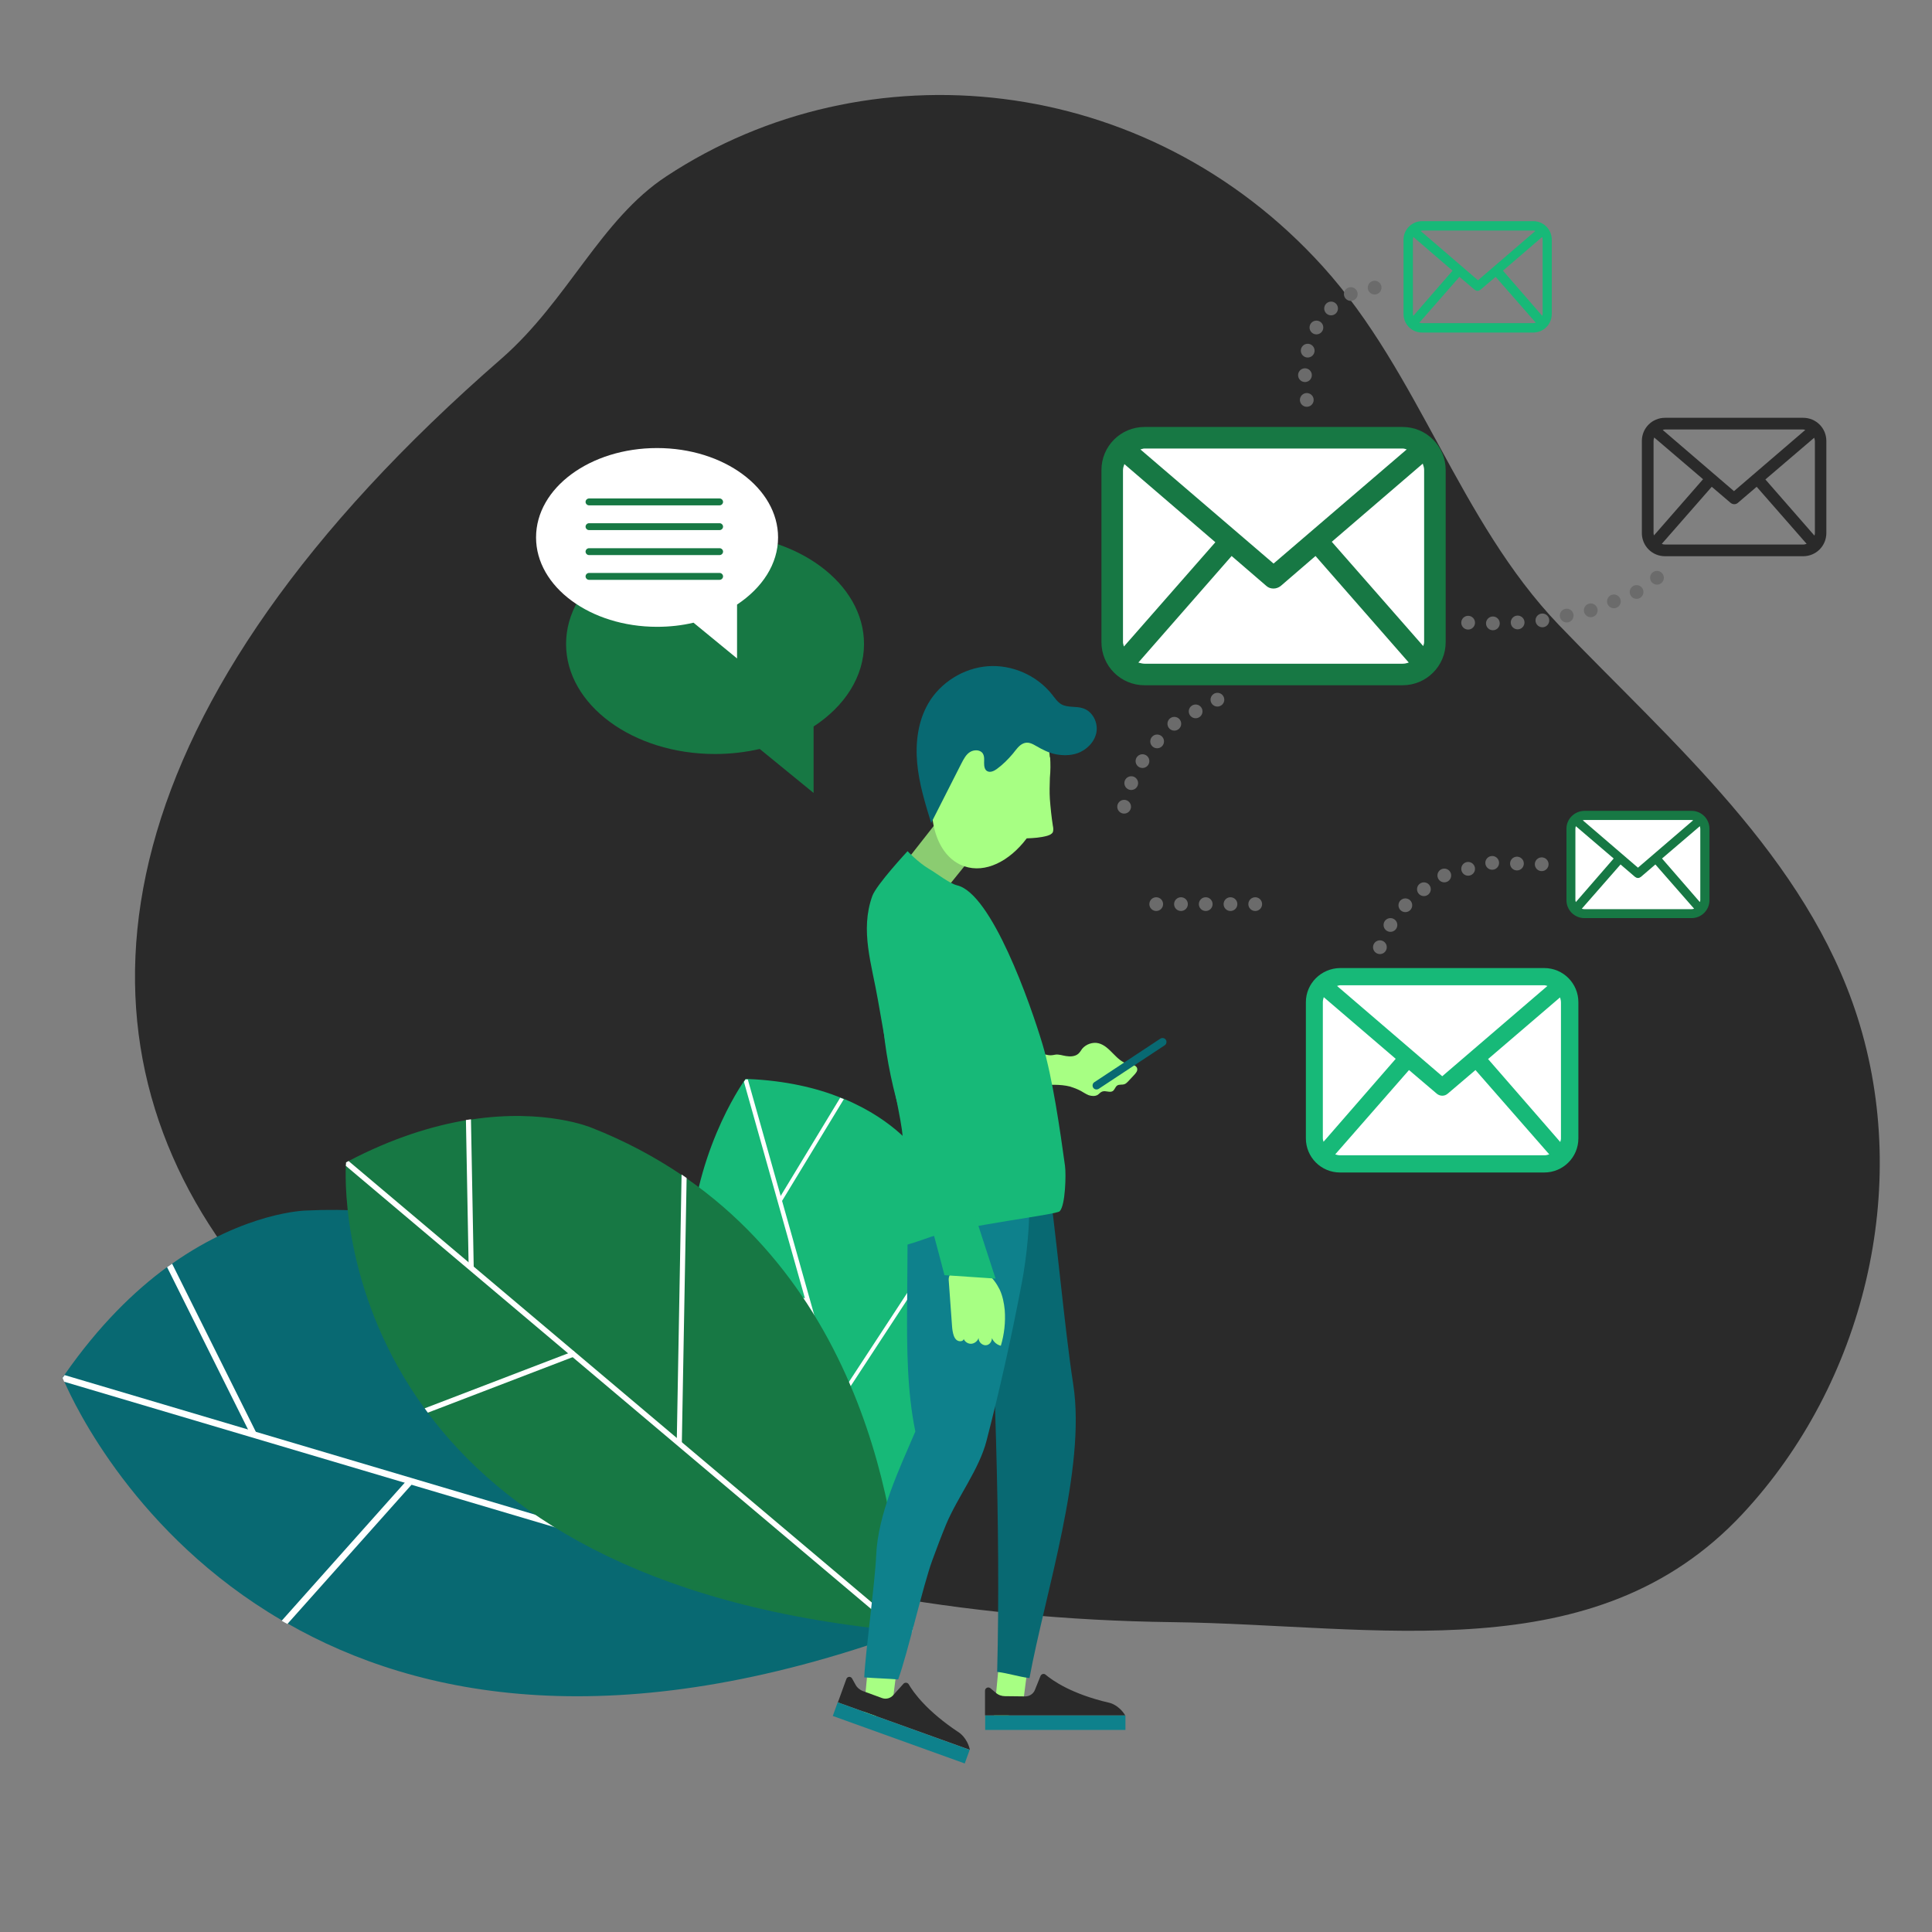 <svg width="258" height="258" viewBox="0 0 258 258" fill="none" xmlns="http://www.w3.org/2000/svg">
<rect x="0" y="0" width="258" height="258" fill="#808080" stroke="none"/>
<g clip-path="url(#clip0_16_731)">
<path d="M88.999 23.535C115.656 5.968 153.117 9.549 176.683 35.624C189.567 49.886 194.801 69.504 208.175 83.46C223.233 99.16 241.228 114.432 248.053 135.856C255.307 158.626 248.941 184.732 232.72 202.146C212.98 223.325 183.967 216.959 156.544 216.622C44.255 215.214 -39.205 140.263 66.994 47.866C75.87 40.093 80.185 29.32 88.999 23.535V23.535Z" fill="#2A2A2A"/>
<path d="M188.527 89.061H152.719C150.699 89.061 149.046 87.408 149.046 85.388V62.128C149.046 60.108 150.699 58.456 152.719 58.456H188.527C190.547 58.456 192.199 60.108 192.199 62.128V85.388C192.199 87.408 190.547 89.061 188.527 89.061Z" fill="white"/>
<path d="M147.088 62.771V85.755C147.088 88.938 149.658 91.509 152.841 91.509H187.302C190.485 91.509 193.056 88.938 193.056 85.755V62.771C193.056 59.588 190.485 57.017 187.302 57.017H152.841C149.658 57.017 147.088 59.588 147.088 62.771V62.771ZM150.087 86.337C150.056 86.153 149.964 85.969 149.964 85.786V62.801C149.964 62.495 150.056 62.22 150.148 61.975L162.298 72.411L150.087 86.337V86.337ZM187.302 59.894C187.486 59.894 187.67 59.955 187.853 60.016L170.072 75.258L152.29 60.016C152.474 59.986 152.627 59.894 152.841 59.894H187.302V59.894ZM177.846 72.35L189.996 61.914C190.088 62.189 190.179 62.465 190.179 62.74V85.725C190.179 85.939 190.118 86.092 190.057 86.275L177.846 72.35V72.35ZM152.841 88.632C152.535 88.632 152.29 88.54 152.015 88.479L164.471 74.248L169.123 78.257C169.399 78.502 169.735 78.594 170.072 78.594C170.409 78.594 170.745 78.471 171.021 78.257L175.673 74.248L188.129 88.479C187.853 88.571 187.609 88.632 187.302 88.632H152.841V88.632Z" fill="#177844"/>
<path d="M205.972 154.861H179.039C177.019 154.861 175.367 153.209 175.367 151.189V134.233C175.367 132.214 177.019 130.561 179.039 130.561H205.972C207.991 130.561 209.644 132.214 209.644 134.233V151.189C209.644 153.209 207.991 154.861 205.972 154.861Z" fill="white"/>
<path d="M174.387 133.836V152.015C174.387 154.525 176.407 156.575 178.947 156.575H206.216C208.726 156.575 210.777 154.555 210.777 152.015V133.836C210.777 131.326 208.757 129.275 206.216 129.275H178.947C176.438 129.306 174.387 131.326 174.387 133.836ZM176.744 152.474C176.713 152.321 176.652 152.199 176.652 152.015V133.836C176.652 133.591 176.713 133.377 176.774 133.162L186.384 141.395L176.744 152.474ZM206.216 131.571C206.369 131.571 206.492 131.632 206.645 131.663L192.597 143.721L178.549 131.663C178.703 131.632 178.825 131.571 178.978 131.571H206.216ZM198.718 141.426L208.328 133.193C208.389 133.407 208.451 133.621 208.451 133.866V152.046C208.451 152.199 208.389 152.352 208.359 152.505L198.718 141.426ZM178.947 154.28C178.703 154.28 178.519 154.219 178.305 154.157L188.159 142.895L191.863 146.047C192.077 146.231 192.352 146.322 192.597 146.322C192.873 146.322 193.117 146.231 193.332 146.047L197.035 142.895L206.89 154.157C206.675 154.219 206.461 154.28 206.247 154.28H178.947Z" fill="#17B978"/>
<path d="M219.254 58.884V71.187C219.254 72.901 220.631 74.278 222.345 74.278H240.8C242.514 74.278 243.891 72.901 243.891 71.187V58.884C243.891 57.17 242.514 55.793 240.8 55.793H222.345C220.631 55.793 219.254 57.17 219.254 58.884V58.884ZM220.876 71.493C220.846 71.401 220.815 71.31 220.815 71.187V58.884C220.815 58.731 220.846 58.578 220.907 58.425L227.426 63.995L220.876 71.493V71.493ZM240.8 57.354C240.892 57.354 240.984 57.384 241.075 57.415L231.557 65.587L222.039 57.415C222.131 57.384 222.223 57.354 222.315 57.354H240.8V57.354ZM235.75 64.026L242.269 58.456C242.3 58.608 242.361 58.731 242.361 58.915V71.218C242.361 71.31 242.33 71.432 242.3 71.524L235.75 64.026V64.026ZM222.345 72.717C222.192 72.717 222.039 72.687 221.917 72.626L228.589 65.005L231.098 67.147C231.251 67.27 231.435 67.331 231.588 67.331C231.772 67.331 231.955 67.27 232.078 67.147L234.587 65.005L241.259 72.626C241.106 72.656 240.984 72.717 240.831 72.717H222.345V72.717Z" fill="#2A2A2A"/>
<path d="M224.335 122.42H213.317C211.297 122.42 209.644 120.767 209.644 118.747V112.198C209.644 110.178 211.297 108.525 213.317 108.525H224.335C226.354 108.525 228.007 110.178 228.007 112.198V118.747C228.007 120.767 226.354 122.42 224.335 122.42Z" fill="white"/>
<path d="M209.185 110.668V120.216C209.185 121.532 210.256 122.604 211.572 122.604H225.895C227.211 122.604 228.283 121.532 228.283 120.216V110.668C228.283 109.352 227.211 108.28 225.895 108.28H211.572C210.256 108.311 209.185 109.352 209.185 110.668ZM210.44 120.461C210.409 120.369 210.379 120.308 210.379 120.216V110.668C210.379 110.545 210.409 110.423 210.44 110.331L215.49 114.646L210.44 120.461ZM225.895 109.505C225.987 109.505 226.048 109.535 226.11 109.535L218.734 115.87L211.358 109.535C211.419 109.535 211.511 109.505 211.572 109.505H225.895ZM221.947 114.646L226.997 110.331C227.028 110.453 227.058 110.545 227.058 110.668V120.216C227.058 120.308 227.028 120.369 226.997 120.461L221.947 114.646ZM211.572 121.41C211.45 121.41 211.327 121.379 211.236 121.349L216.408 115.442L218.336 117.095C218.458 117.186 218.581 117.248 218.734 117.248C218.887 117.248 219.009 117.186 219.132 117.095L221.06 115.442L226.232 121.349C226.11 121.379 226.018 121.41 225.895 121.41H211.572V121.41Z" fill="#177844"/>
<path d="M187.425 32.013V41.929C187.425 43.306 188.527 44.408 189.904 44.408H204.747C206.125 44.408 207.226 43.306 207.226 41.929V32.013C207.226 30.636 206.125 29.534 204.747 29.534H189.904C188.557 29.534 187.425 30.636 187.425 32.013ZM188.741 42.174C188.71 42.082 188.68 42.021 188.68 41.929V32.013C188.68 31.89 188.71 31.768 188.741 31.646L193.974 36.145L188.741 42.174ZM204.778 30.789C204.87 30.789 204.931 30.819 205.023 30.85L197.372 37.43L189.72 30.85C189.812 30.819 189.873 30.789 189.965 30.789H204.778V30.789ZM200.707 36.145L205.941 31.646C205.972 31.768 206.002 31.89 206.002 32.013V41.929C206.002 42.021 205.972 42.082 205.941 42.174L200.707 36.145ZM189.904 43.153C189.782 43.153 189.659 43.122 189.537 43.092L194.893 36.971L196.912 38.685C197.035 38.776 197.157 38.838 197.31 38.838C197.463 38.838 197.586 38.776 197.708 38.685L199.728 36.971L205.084 43.092C204.962 43.122 204.87 43.153 204.717 43.153H189.904V43.153Z" fill="#17B978"/>
<path d="M162.574 94.355C163.081 94.355 163.492 93.944 163.492 93.437C163.492 92.93 163.081 92.519 162.574 92.519C162.067 92.519 161.656 92.93 161.656 93.437C161.656 93.944 162.067 94.355 162.574 94.355Z" fill="#6B6B6B"/>
<path d="M159.666 95.916C160.173 95.916 160.584 95.505 160.584 94.998C160.584 94.491 160.173 94.08 159.666 94.08C159.159 94.08 158.748 94.491 158.748 94.998C158.748 95.505 159.159 95.916 159.666 95.916Z" fill="#6B6B6B"/>
<path d="M156.82 97.569C157.327 97.569 157.738 97.158 157.738 96.65C157.738 96.143 157.327 95.732 156.82 95.732C156.313 95.732 155.902 96.143 155.902 96.65C155.902 97.158 156.313 97.569 156.82 97.569Z" fill="#6B6B6B"/>
<path d="M154.525 99.925C155.032 99.925 155.443 99.514 155.443 99.007C155.443 98.5 155.032 98.089 154.525 98.089C154.017 98.089 153.606 98.5 153.606 99.007C153.606 99.514 154.017 99.925 154.525 99.925Z" fill="#6B6B6B"/>
<path d="M152.566 102.557C153.073 102.557 153.484 102.146 153.484 101.639C153.484 101.132 153.073 100.721 152.566 100.721C152.059 100.721 151.648 101.132 151.648 101.639C151.648 102.146 152.059 102.557 152.566 102.557Z" fill="#6B6B6B"/>
<path d="M151.066 105.495C151.573 105.495 151.984 105.084 151.984 104.577C151.984 104.07 151.573 103.659 151.066 103.659C150.559 103.659 150.148 104.07 150.148 104.577C150.148 105.084 150.559 105.495 151.066 105.495Z" fill="#6B6B6B"/>
<path d="M150.117 108.648C150.625 108.648 151.036 108.237 151.036 107.73C151.036 107.222 150.625 106.811 150.117 106.811C149.61 106.811 149.199 107.222 149.199 107.73C149.199 108.237 149.61 108.648 150.117 108.648Z" fill="#6B6B6B"/>
<path d="M167.623 121.655C168.131 121.655 168.542 121.244 168.542 120.737C168.542 120.23 168.131 119.819 167.623 119.819C167.116 119.819 166.705 120.23 166.705 120.737C166.705 121.244 167.116 121.655 167.623 121.655Z" fill="#6B6B6B"/>
<path d="M164.318 121.655C164.825 121.655 165.236 121.244 165.236 120.737C165.236 120.23 164.825 119.819 164.318 119.819C163.811 119.819 163.4 120.23 163.4 120.737C163.4 121.244 163.811 121.655 164.318 121.655Z" fill="#6B6B6B"/>
<path d="M161.013 121.655C161.52 121.655 161.931 121.244 161.931 120.737C161.931 120.23 161.52 119.819 161.013 119.819C160.506 119.819 160.095 120.23 160.095 120.737C160.095 121.244 160.506 121.655 161.013 121.655Z" fill="#6B6B6B"/>
<path d="M157.707 121.655C158.215 121.655 158.626 121.244 158.626 120.737C158.626 120.23 158.215 119.819 157.707 119.819C157.2 119.819 156.789 120.23 156.789 120.737C156.789 121.244 157.2 121.655 157.707 121.655Z" fill="#6B6B6B"/>
<path d="M154.402 121.655C154.909 121.655 155.32 121.244 155.32 120.737C155.32 120.23 154.909 119.819 154.402 119.819C153.895 119.819 153.484 120.23 153.484 120.737C153.484 121.244 153.895 121.655 154.402 121.655Z" fill="#6B6B6B"/>
<path d="M205.88 116.33C206.387 116.33 206.798 115.918 206.798 115.411C206.798 114.904 206.387 114.493 205.88 114.493C205.373 114.493 204.962 114.904 204.962 115.411C204.962 115.918 205.373 116.33 205.88 116.33Z" fill="#6B6B6B"/>
<path d="M202.574 116.238C203.081 116.238 203.493 115.827 203.493 115.32C203.493 114.812 203.081 114.401 202.574 114.401C202.067 114.401 201.656 114.812 201.656 115.32C201.656 115.827 202.067 116.238 202.574 116.238Z" fill="#6B6B6B"/>
<path d="M199.269 116.146C199.776 116.146 200.187 115.735 200.187 115.228C200.187 114.721 199.776 114.31 199.269 114.31C198.762 114.31 198.351 114.721 198.351 115.228C198.351 115.735 198.762 116.146 199.269 116.146Z" fill="#6B6B6B"/>
<path d="M196.056 116.942C196.563 116.942 196.974 116.531 196.974 116.023C196.974 115.516 196.563 115.105 196.056 115.105C195.548 115.105 195.137 115.516 195.137 116.023C195.137 116.531 195.548 116.942 196.056 116.942Z" fill="#6B6B6B"/>
<path d="M192.873 117.829C193.38 117.829 193.791 117.418 193.791 116.911C193.791 116.404 193.38 115.993 192.873 115.993C192.366 115.993 191.954 116.404 191.954 116.911C191.954 117.418 192.366 117.829 192.873 117.829Z" fill="#6B6B6B"/>
<path d="M190.149 119.665C190.656 119.665 191.067 119.254 191.067 118.747C191.067 118.24 190.656 117.829 190.149 117.829C189.642 117.829 189.231 118.24 189.231 118.747C189.231 119.254 189.642 119.665 190.149 119.665Z" fill="#6B6B6B"/>
<path d="M187.67 121.808C188.177 121.808 188.588 121.397 188.588 120.89C188.588 120.383 188.177 119.972 187.67 119.972C187.163 119.972 186.752 120.383 186.752 120.89C186.752 121.397 187.163 121.808 187.67 121.808Z" fill="#6B6B6B"/>
<path d="M185.68 124.44C186.187 124.44 186.599 124.029 186.599 123.522C186.599 123.015 186.187 122.604 185.68 122.604C185.173 122.604 184.762 123.015 184.762 123.522C184.762 124.029 185.173 124.44 185.68 124.44Z" fill="#6B6B6B"/>
<path d="M184.273 127.409C184.78 127.409 185.191 126.997 185.191 126.49C185.191 125.983 184.78 125.572 184.273 125.572C183.766 125.572 183.354 125.983 183.354 126.49C183.354 126.997 183.766 127.409 184.273 127.409Z" fill="#6B6B6B"/>
<path d="M221.274 78.073C221.781 78.073 222.192 77.662 222.192 77.155C222.192 76.648 221.781 76.237 221.274 76.237C220.767 76.237 220.356 76.648 220.356 77.155C220.356 77.662 220.767 78.073 221.274 78.073Z" fill="#6B6B6B"/>
<path d="M218.55 79.971C219.057 79.971 219.468 79.56 219.468 79.053C219.468 78.546 219.057 78.135 218.55 78.135C218.043 78.135 217.632 78.546 217.632 79.053C217.632 79.56 218.043 79.971 218.55 79.971Z" fill="#6B6B6B"/>
<path d="M215.52 81.226C216.027 81.226 216.438 80.814 216.438 80.308C216.438 79.8 216.027 79.389 215.52 79.389C215.013 79.389 214.602 79.8 214.602 80.308C214.602 80.814 215.013 81.226 215.52 81.226Z" fill="#6B6B6B"/>
<path d="M212.429 82.419C212.936 82.419 213.347 82.008 213.347 81.501C213.347 80.994 212.936 80.583 212.429 80.583C211.922 80.583 211.511 80.994 211.511 81.501C211.511 82.008 211.922 82.419 212.429 82.419Z" fill="#6B6B6B"/>
<path d="M209.216 83.123C209.723 83.123 210.134 82.712 210.134 82.205C210.134 81.698 209.723 81.287 209.216 81.287C208.709 81.287 208.297 81.698 208.297 82.205C208.297 82.712 208.709 83.123 209.216 83.123Z" fill="#6B6B6B"/>
<path d="M205.972 83.766C206.479 83.766 206.89 83.355 206.89 82.848C206.89 82.341 206.479 81.93 205.972 81.93C205.464 81.93 205.053 82.341 205.053 82.848C205.053 83.355 205.464 83.766 205.972 83.766Z" fill="#6B6B6B"/>
<path d="M202.666 84.041C203.173 84.041 203.584 83.63 203.584 83.123C203.584 82.616 203.173 82.205 202.666 82.205C202.159 82.205 201.748 82.616 201.748 83.123C201.748 83.63 202.159 84.041 202.666 84.041Z" fill="#6B6B6B"/>
<path d="M199.361 84.164C199.868 84.164 200.279 83.753 200.279 83.246C200.279 82.739 199.868 82.327 199.361 82.327C198.854 82.327 198.443 82.739 198.443 83.246C198.443 83.753 198.854 84.164 199.361 84.164Z" fill="#6B6B6B"/>
<path d="M196.056 84.072C196.563 84.072 196.974 83.661 196.974 83.154C196.974 82.647 196.563 82.236 196.056 82.236C195.548 82.236 195.137 82.647 195.137 83.154C195.137 83.661 195.548 84.072 196.056 84.072Z" fill="#6B6B6B"/>
<path d="M183.569 39.327C184.076 39.327 184.487 38.916 184.487 38.409C184.487 37.902 184.076 37.491 183.569 37.491C183.062 37.491 182.651 37.902 182.651 38.409C182.651 38.916 183.062 39.327 183.569 39.327Z" fill="#6B6B6B"/>
<path d="M180.386 40.184C180.893 40.184 181.304 39.773 181.304 39.266C181.304 38.759 180.893 38.348 180.386 38.348C179.879 38.348 179.468 38.759 179.468 39.266C179.468 39.773 179.879 40.184 180.386 40.184Z" fill="#6B6B6B"/>
<path d="M177.754 42.112C178.261 42.112 178.672 41.701 178.672 41.194C178.672 40.687 178.261 40.276 177.754 40.276C177.247 40.276 176.836 40.687 176.836 41.194C176.836 41.701 177.247 42.112 177.754 42.112Z" fill="#6B6B6B"/>
<path d="M175.795 44.653C176.302 44.653 176.713 44.242 176.713 43.734C176.713 43.227 176.302 42.816 175.795 42.816C175.288 42.816 174.877 43.227 174.877 43.734C174.877 44.242 175.288 44.653 175.795 44.653Z" fill="#6B6B6B"/>
<path d="M174.632 47.744C175.139 47.744 175.55 47.333 175.55 46.826C175.55 46.319 175.139 45.907 174.632 45.907C174.125 45.907 173.714 46.319 173.714 46.826C173.714 47.333 174.125 47.744 174.632 47.744Z" fill="#6B6B6B"/>
<path d="M174.265 51.019C174.772 51.019 175.183 50.607 175.183 50.1C175.183 49.593 174.772 49.182 174.265 49.182C173.758 49.182 173.347 49.593 173.347 50.1C173.347 50.607 173.758 51.019 174.265 51.019Z" fill="#6B6B6B"/>
<path d="M174.51 54.324C175.017 54.324 175.428 53.913 175.428 53.406C175.428 52.899 175.017 52.487 174.51 52.487C174.003 52.487 173.591 52.899 173.591 53.406C173.591 53.913 174.003 54.324 174.51 54.324Z" fill="#6B6B6B"/>
<path d="M121.135 217.907C121.379 217.816 121.594 217.754 121.838 217.663C121.838 217.663 121.747 217.479 121.594 217.112C119.084 211.909 98.211 170.776 57.966 162.88C57.66 162.819 57.323 162.757 57.017 162.696C51.906 161.778 46.52 161.38 40.827 161.656C40.827 161.656 32.839 161.809 23.015 168.725C22.801 168.878 22.587 169.031 22.342 169.184C17.934 172.398 13.191 177.019 8.631 183.569L8.355 183.936C8.355 183.936 8.416 184.12 8.569 184.456C9.977 187.7 18.179 204.992 37.583 216.347C37.828 216.5 38.103 216.653 38.348 216.775C55.946 226.844 82.48 231.925 121.135 217.907V217.907Z" fill="#086972"/>
<path d="M121.747 218.091L121.838 217.663L121.93 217.234L121.594 217.142L8.631 183.63L8.355 183.997C8.355 183.997 8.416 184.181 8.569 184.517L121.135 217.907L121.747 218.091Z" fill="white"/>
<path d="M38.379 216.867L55.242 197.953L54.691 197.28L37.614 216.438C37.858 216.591 38.103 216.714 38.379 216.867V216.867ZM75.87 204.043L76.819 204.166L57.966 162.91C57.66 162.849 57.323 162.788 57.017 162.727L75.87 204.043V204.043ZM33.574 191.801L34.247 191.373L22.984 168.756C22.77 168.909 22.556 169.062 22.311 169.215L33.574 191.801Z" fill="white"/>
<path d="M119.543 216.102L119.91 216.377C119.91 216.377 119.972 216.255 120.125 216.071C122.083 212.98 137.08 187.823 127.684 163.553C127.623 163.369 127.531 163.155 127.47 162.972C126.246 159.911 124.623 156.881 122.542 153.912C122.542 153.912 119.757 149.689 112.718 146.751C112.565 146.69 112.412 146.628 112.228 146.567C109.015 145.282 104.914 144.302 99.864 144.088H99.558C99.558 144.088 99.497 144.18 99.344 144.394C98.089 146.231 91.57 156.483 92.06 170.776C92.06 170.959 92.06 171.143 92.09 171.327C92.672 184.15 98.946 200.095 119.543 216.102V216.102Z" fill="#17B978"/>
<path d="M119.665 216.5L119.941 216.408L120.216 216.316L120.155 216.102L99.864 144.149H99.558C99.558 144.149 99.497 144.241 99.344 144.456L119.543 216.163L119.665 216.5Z" fill="white"/>
<path d="M92.09 171.327L107.944 173.989L108.097 173.469L92.029 170.776C92.06 170.959 92.06 171.143 92.09 171.327ZM111.678 187.119L111.922 187.67L127.684 163.584C127.623 163.4 127.531 163.186 127.47 163.002L111.678 187.119V187.119ZM103.904 160.278L104.363 160.493L112.688 146.782C112.535 146.72 112.381 146.659 112.198 146.598L103.904 160.278V160.278Z" fill="white"/>
<path d="M119.788 217.754C120.002 217.785 120.216 217.785 120.4 217.816V217.357C120.4 212.827 119.451 176.683 91.662 157.34C91.448 157.187 91.233 157.034 90.989 156.881C87.438 154.494 83.46 152.352 79.022 150.607C79.022 150.607 72.87 147.975 62.893 149.505C62.679 149.536 62.434 149.567 62.22 149.597C57.69 150.362 52.396 151.984 46.55 155.045C46.428 155.106 46.336 155.167 46.214 155.228C46.214 155.228 46.214 155.381 46.183 155.688C46.06 158.442 46.03 173.438 56.711 188.098C56.864 188.282 56.986 188.465 57.139 188.68C66.872 201.717 85.266 214.388 119.788 217.754V217.754Z" fill="#177844"/>
<path d="M120.186 218.091L120.4 217.816L120.614 217.54L120.4 217.357L46.55 155.045C46.428 155.106 46.336 155.167 46.214 155.228C46.214 155.228 46.214 155.382 46.183 155.688L119.757 217.754L120.186 218.091V218.091Z" fill="white"/>
<path d="M57.139 188.649L76.849 181.09L76.665 180.416L56.711 188.068C56.864 188.282 56.986 188.465 57.139 188.649V188.649ZM90.376 192.444L91.05 192.873L91.692 157.31C91.478 157.157 91.264 157.004 91.019 156.851L90.376 192.444ZM62.587 169.337L63.261 169.276L62.893 149.475C62.679 149.505 62.434 149.536 62.22 149.567L62.587 169.337Z" fill="white"/>
<path d="M137.631 219.53L136.498 228.405L132.673 229.782L133.683 219.132L137.631 219.53ZM120.186 219.53L119.053 228.405L115.228 229.782L116.238 219.132L120.186 219.53Z" fill="#A7FF83"/>
<path d="M125.144 109.719L119.115 117.401L124.868 120.522L131.326 112.535L125.144 109.719Z" fill="#8BCC71"/>
<path d="M140.599 110.27C140.416 109.107 140.293 107.913 140.201 106.72C140.14 105.771 140.171 104.822 140.201 103.873C140.293 102.925 140.293 101.976 140.232 101.088C140.232 101.119 140.201 101.149 140.201 101.18C140.14 100.384 140.018 99.589 139.804 98.823C139.191 96.895 137.937 95.09 135.978 94.416C132.06 93.1 127.286 96.773 125.297 102.649C123.307 108.525 124.868 114.371 128.786 115.687C131.571 116.636 134.784 115.044 137.11 111.953C138.028 111.922 138.947 111.861 139.834 111.616C140.14 111.525 140.446 111.402 140.599 111.127C140.691 110.851 140.66 110.545 140.599 110.27V110.27Z" fill="#A7FF83"/>
<path d="M143.843 100.599C145.098 100.17 146.169 99.099 146.414 97.814C146.659 96.498 145.925 95.028 144.67 94.6C143.721 94.263 142.589 94.539 141.732 94.049C141.211 93.743 140.875 93.223 140.507 92.764C138.488 90.193 135.152 88.724 131.907 88.969C128.663 89.213 125.572 91.142 123.95 93.957C122.573 96.344 122.236 99.191 122.481 101.915C122.726 104.638 123.552 107.301 124.348 109.902C125.695 107.24 127.041 104.577 128.388 101.945C128.694 101.364 129 100.752 129.551 100.415C130.102 100.078 130.959 100.109 131.265 100.66C131.479 101.027 131.418 101.486 131.418 101.884C131.418 102.312 131.479 102.802 131.846 102.986C132.244 103.2 132.764 102.955 133.132 102.68C133.927 102.098 134.631 101.394 135.274 100.629C135.672 100.14 136.07 99.527 136.651 99.283C137.294 99.007 137.845 99.313 138.426 99.65C139.222 100.109 140.048 100.537 140.967 100.721C141.915 100.905 142.925 100.905 143.843 100.599V100.599ZM139.804 156.269C140.997 163.92 142.13 177.233 143.323 184.885C145.068 196.117 139.528 212.919 137.478 224.09C135.978 223.906 134.662 223.447 133.162 223.263C133.652 204.319 132.795 180.172 131.571 161.258C134.233 161.594 137.141 155.932 139.804 156.269V156.269Z" fill="#086972"/>
<path d="M121.226 161.594C122.787 161.686 124.317 160.278 125.878 160.401C127.776 160.523 129.826 160.89 131.632 161.441C133.438 161.992 135.549 160.309 137.325 159.697C137.692 162.757 137.049 168.205 136.468 171.235C135.121 178.335 133.56 185.374 131.754 192.352C130.775 196.209 127.868 199.912 126.337 203.584C125.695 205.145 125.083 206.767 124.501 208.359C123.277 211.664 121.165 220.968 119.941 224.273C118.441 224.151 116.911 224.12 115.411 223.998C115.564 220.662 116.88 211.052 117.003 207.716C117.248 202.146 120.033 196.3 122.236 191.159C121.135 185.833 121.104 180.049 121.135 174.601C121.165 169.796 121.196 166.369 121.226 161.594V161.594Z" fill="#0E818C"/>
<path d="M142.374 141.028C142.925 141.12 143.568 141.089 143.996 140.722C144.211 140.538 144.364 140.263 144.517 140.048C145.037 139.436 145.925 139.13 146.69 139.314C148.281 139.712 149.046 141.732 150.638 142.068C150.883 142.13 151.127 142.13 151.372 142.221C151.617 142.313 151.831 142.466 151.862 142.711C151.923 143.017 151.709 143.262 151.495 143.507C151.219 143.813 150.913 144.119 150.638 144.425C150.515 144.547 150.362 144.7 150.209 144.762C149.873 144.915 149.444 144.762 149.169 144.976C148.924 145.159 148.863 145.527 148.587 145.71C148.189 145.955 147.638 145.588 147.179 145.772C146.935 145.863 146.782 146.078 146.598 146.2C146.261 146.414 145.802 146.384 145.404 146.261C145.006 146.108 144.67 145.863 144.333 145.68C143.874 145.435 143.384 145.251 142.895 145.098C141.548 144.762 140.11 144.853 138.702 144.976C138.641 143.874 138.61 142.772 138.549 141.67C138.549 141.487 138.549 141.273 138.641 141.089C138.824 140.752 139.314 140.752 139.712 140.844C140.201 140.967 140.446 140.936 140.905 140.844C141.364 140.752 141.915 140.967 142.374 141.028V141.028Z" fill="#A7FF83"/>
<path d="M145.986 145.251C145.833 145.006 145.894 144.67 146.139 144.517L154.953 138.702C155.198 138.549 155.535 138.61 155.688 138.855C155.841 139.1 155.779 139.436 155.535 139.589L146.72 145.404C146.475 145.557 146.139 145.496 145.986 145.251Z" fill="#086972"/>
<path d="M138.947 223.814C139.069 223.539 139.406 223.447 139.62 223.631C140.569 224.426 143.109 226.232 148.159 227.395C148.159 227.395 149.383 227.64 150.27 229.078H131.54V225.773C131.54 225.406 131.969 225.222 132.244 225.436L132.979 226.048C133.315 226.354 133.774 226.507 134.203 226.507L136.896 226.538C137.478 226.538 137.998 226.201 138.212 225.651L138.947 223.814V223.814Z" fill="#2A2A2A"/>
<path d="M150.292 231.015H131.562V229.087H150.292V231.015Z" fill="#0E818C"/>
<path d="M120.645 224.855C120.828 224.641 121.196 224.671 121.349 224.916C121.961 225.987 123.767 228.527 128.082 231.374C128.082 231.374 129.153 232.047 129.52 233.669L111.892 227.334L113.024 224.212C113.147 223.875 113.606 223.814 113.789 224.151L114.248 224.977C114.463 225.375 114.83 225.681 115.258 225.834L117.768 226.752C118.319 226.967 118.931 226.783 119.298 226.354L120.645 224.855V224.855Z" fill="#2A2A2A"/>
<path d="M128.833 235.494L111.21 229.15L111.863 227.336L129.486 233.68L128.833 235.494Z" fill="#0E818C"/>
<path d="M139.222 139.467C140.569 143.966 141.579 151.036 142.221 155.688C142.374 156.789 142.283 160.952 141.517 161.747C141.058 162.237 129.214 163.553 124.287 165.175C123.614 165.389 120.4 166.644 119.757 166.369C118.839 165.971 118.349 161.931 118.564 160.982C121.41 148.71 121.41 157.738 117.248 133.591C116.421 128.755 114.83 124.287 116.483 119.665C117.033 118.135 121.196 113.667 121.196 113.667C121.196 113.667 122.604 115.167 124.042 116.023C125.236 116.727 126.796 117.982 127.806 118.227C132.428 119.298 137.6 134.05 139.222 139.467V139.467Z" fill="#17B978"/>
<path d="M133.499 172.214C133.897 173.071 134.08 174.02 134.172 174.938C134.295 176.56 134.111 178.182 133.652 179.712C132.979 179.559 132.428 178.947 132.336 178.243C132.642 178.733 132.367 179.468 131.816 179.621C131.265 179.774 130.653 179.253 130.683 178.672C130.53 179.162 129.979 179.529 129.49 179.437C128.969 179.345 128.572 178.856 128.602 178.335C128.816 178.488 128.755 178.856 128.572 179.009C128.357 179.162 128.051 179.131 127.837 179.009C127.623 178.886 127.47 178.641 127.378 178.396C127.225 177.968 127.164 177.509 127.133 177.05C126.98 175.091 126.858 173.102 126.705 171.143C126.674 170.868 126.674 170.592 126.796 170.347C127.041 169.888 127.684 169.827 128.235 169.858L130.347 169.949C130.806 169.98 131.295 169.949 131.724 170.102C132.489 170.47 133.132 171.48 133.499 172.214V172.214Z" fill="#A7FF83"/>
<path d="M125.848 126.246C125.603 130.377 125.358 134.54 125.083 138.671C124.93 140.967 124.807 143.293 125.144 145.557C125.419 147.455 126.001 149.291 126.582 151.097C128.694 157.646 130.806 164.196 132.948 170.745C130.683 170.592 128.388 170.439 126.123 170.286C124.317 163.278 120.828 150.76 120.522 149.628C118.013 141.762 117.125 133.407 117.921 125.205L125.848 126.246V126.246Z" fill="#17B978"/>
<path d="M115.381 86C115.381 77.89 106.475 71.31 95.487 71.31C84.5 71.31 75.594 77.89 75.594 86C75.594 94.11 84.5 100.69 95.487 100.69C97.569 100.69 99.589 100.446 101.456 100.017L108.648 105.893V97.018C112.779 94.325 115.381 90.376 115.381 86Z" fill="#177844"/>
<path d="M103.904 71.769C103.904 65.189 96.681 59.833 87.745 59.833C78.808 59.833 71.585 65.158 71.585 71.769C71.585 78.349 78.808 83.705 87.745 83.705C89.428 83.705 91.08 83.521 92.611 83.154L98.426 87.928V80.736C101.792 78.502 103.904 75.319 103.904 71.769V71.769Z" fill="white"/>
<path d="M96.1 67.484H78.655C78.41 67.484 78.196 67.27 78.196 67.025C78.196 66.78 78.41 66.566 78.655 66.566H96.1C96.344 66.566 96.559 66.78 96.559 67.025C96.559 67.27 96.344 67.484 96.1 67.484ZM96.1 70.789H78.655C78.41 70.789 78.196 70.575 78.196 70.33C78.196 70.085 78.41 69.871 78.655 69.871H96.1C96.344 69.871 96.559 70.085 96.559 70.33C96.559 70.575 96.344 70.789 96.1 70.789ZM96.1 74.125H78.655C78.41 74.125 78.196 73.911 78.196 73.666C78.196 73.421 78.41 73.207 78.655 73.207H96.1C96.344 73.207 96.559 73.421 96.559 73.666C96.559 73.911 96.344 74.125 96.1 74.125ZM96.1 77.431H78.655C78.41 77.431 78.196 77.216 78.196 76.972C78.196 76.727 78.41 76.512 78.655 76.512H96.1C96.344 76.512 96.559 76.727 96.559 76.972C96.559 77.216 96.344 77.431 96.1 77.431Z" fill="#177844"/>
</g>
<defs>
<clipPath id="clip0_16_731">
<rect width="258" height="258" fill="white"/>
</clipPath>
</defs>
</svg>
